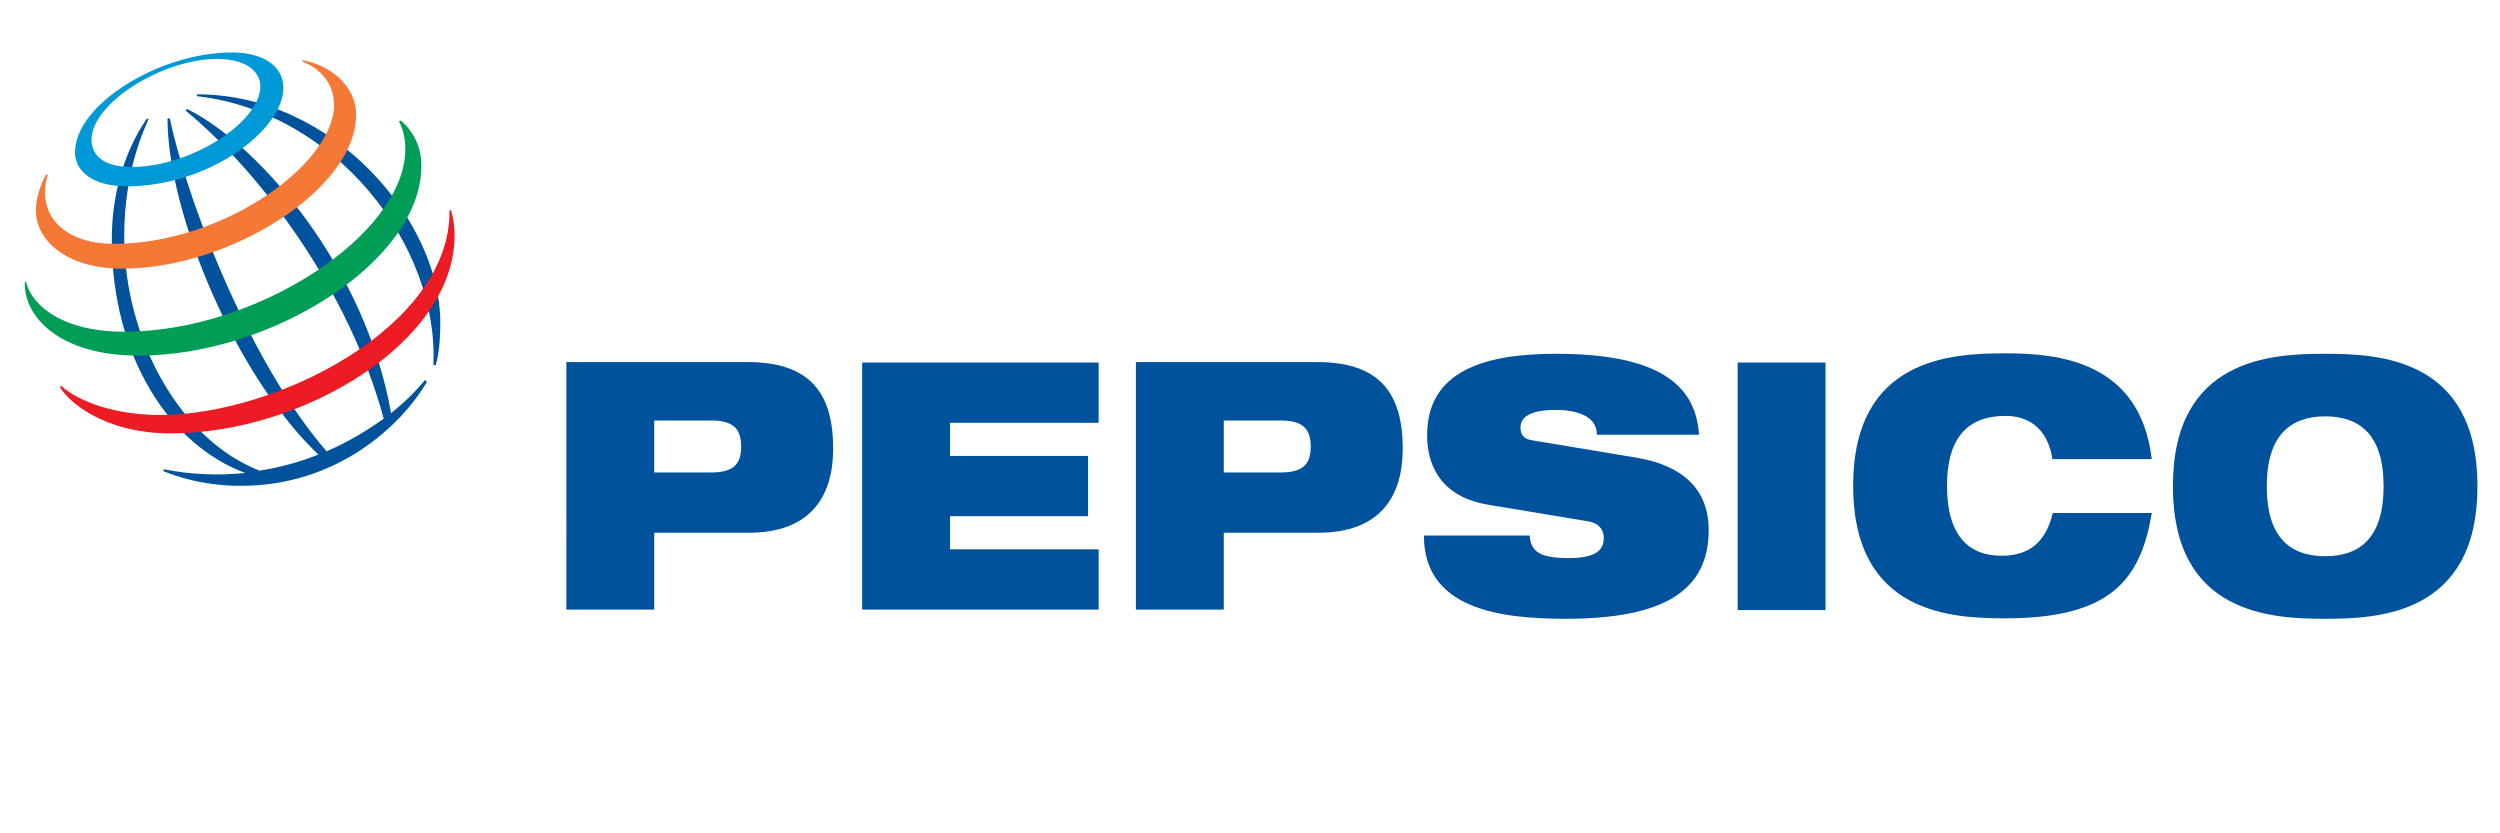 <?xml version="1.0" encoding="utf-8"?>
<!-- Generator: Adobe Illustrator 19.2.0, SVG Export Plug-In . SVG Version: 6.00 Build 0)  -->
<svg version="1.1" id="Layer_2" xmlns="http://www.w3.org/2000/svg" xmlns:xlink="http://www.w3.org/1999/xlink" x="0px" y="0px"
	 viewBox="0 0 543.4 181" style="enable-background:new 0 0 543.4 181;" xml:space="preserve">
<style type="text/css">
	.st0{fill:#00529C;}
	.st1{fill:#0099D8;}
	.st2{fill:#F47937;}
	.st3{fill:#009D57;}
	.st4{fill:#ED1C24;}
</style>
<g>
	<g>
		<path class="st0" d="M142.2,91.4h12.3c4.8,0,6.6,1.7,6.6,5.7c0,3.9-1.8,5.6-6.6,5.6h-12.3V91.4z M123.1,132.5h19.1v-16.7h20.5
			c13.6,0,18.4-8,18.4-18.3c0-12-5-18.8-18.6-18.8h-39.4L123.1,132.5L123.1,132.5z"/>
		<path class="st0" d="M187.4,78.8h51.4v13.1h-32.3v7.2h30v13.1h-30v7.2h32.3v13.1h-51.4V78.8z"/>
		<path class="st0" d="M266,91.4h12.3c4.8,0,6.6,1.7,6.6,5.7c0,3.9-1.8,5.6-6.6,5.6H266V91.4z M246.9,132.5H266v-16.7h20.5
			c13.6,0,18.4-8,18.4-18.3c0-12-5-18.8-18.6-18.8h-39.4V132.5z"/>
		<path class="st0" d="M323.4,109.7c-9.4-1.6-13.2-7.6-13.2-15.1c0-13.9,12.3-17.7,28-17.7c21.6,0,30.4,6.3,31.1,17.6h-22.2
			c0-2.2-1.2-3.5-2.9-4.3c-1.7-0.8-3.9-1.1-6-1.1c-5.7,0-7.7,1.6-7.7,3.8c0,1.5,0.6,2.5,2.5,2.8l22.8,3.8
			c9.6,1.6,15.6,6.6,15.6,15.7c0,13.1-9.6,19.3-31.1,19.3c-14.7,0-30.8-2.3-30.8-18.1h23c0.1,1.8,0.7,3,2,3.8
			c1.4,0.8,3.5,1.1,6.5,1.1c6,0,7.6-1.8,7.6-4.4c0-1.6-0.9-3.2-3.5-3.6L323.4,109.7z"/>
		<path class="st0" d="M377.7,78.8h19.1v53.8h-19.1V78.8z"/>
		<path class="st0" d="M467.7,111.6c-1.2,7.1-3.4,12.8-8.1,16.7c-4.7,3.9-12,6.1-23.7,6.1c-11.6,0-33.1-0.9-33.1-28.8
			s21.5-28.8,33.1-28.8c11.5,0,29.3,1.7,31.8,23h-21.6c-0.5-3.8-2.8-9.4-10.2-9.4c-7.8,0-12.7,4.3-12.7,15.2s4.8,15.2,11.8,15.2
			c6,0,9.6-2.8,11.2-9.3h21.5V111.6z"/>
		<path class="st0" d="M492.7,105.7c0-10.9,5-15.2,12.7-15.2c7.8,0,12.7,4.3,12.7,15.2s-4.9,15.2-12.7,15.2
			C497.6,120.9,492.7,116.6,492.7,105.7z M472.3,105.7c0,27.9,21.5,28.8,33.1,28.8s33.1-0.9,33.1-28.8S517,76.9,505.4,76.9
			C493.8,76.9,472.3,77.8,472.3,105.7z"/>
	</g>
	<path class="st0" d="M94.2,79.3c1.2-25.8-21-54.9-51.4-58.4v-0.4c29.9,0,52.9,27.7,52.9,49.5c0,4.5-0.4,7.4-1,9.4L94.2,79.3z
		 M92.4,82.6c-2,2.4-4.5,4.9-7.4,7.2c-5.4-31-28.2-58.1-44.3-66.1L40.3,24c16.2,13.3,35.6,39.1,43.1,67c-3.6,2.6-7.8,5.1-12.4,7.1
		C55.7,80.6,41.5,47,36.9,25.7l-0.5,0.1c0.1,20.7,14.8,55.9,32.8,73c-4,1.6-8.3,2.8-12.8,3.5C39.2,95.6,27,73.7,27,51.4
		c0-14.6,4.5-23.6,5.3-25.5l-0.4-0.1c-1,1.6-7.6,10.6-7.6,26.3c0,25.3,12.5,44.6,29,50.7c-5.7,0.6-11.6,0.4-17.7-0.8l-0.1,0.4
		c1.8,0.7,7.8,3.2,16.9,3.2c20.7,0,34.7-12.9,40.4-22.6L92.4,82.6z"/>
	<path class="st1" d="M50.4,11.4c-15.7,0-34.1,11.3-34.1,21.7c0,4,3.7,7.4,11.3,7.4c17.6,0,34-12.1,34-21.5
		C61.5,14,56.7,11.4,50.4,11.4z M56.6,18.7c0,7.9-15.2,17.6-28,17.6c-5.6,0-8.7-2.2-8.7-5.9c0-8,15.4-17.6,27.4-17.6
		C55.1,12.9,56.6,16.8,56.6,18.7z"/>
	<path class="st2" d="M10,37.9c-0.4,0.8-2.2,4.2-2.2,7.8c0,6.6,6.6,12.7,18.9,12.7C50.2,58.3,77.4,41,77.4,25
		c0-7.2-6.8-11.1-11.6-11.9l-0.1,0.3c1.5,0.5,6.9,3,6.9,9.4c0,12.8-24,30.2-47.9,30.2c-9.1,0-14.9-4.5-14.9-11.1
		c0-2.1,0.4-3.4,0.6-3.8L10,37.9z"/>
	<path class="st3" d="M87.1,26.2c0.6,0.5,4.5,3.7,4.5,9.8c0,20.8-32.6,41.3-61.5,41.3c-17.2,0-25-8.5-24.7-16h0.3
		C6.4,65.1,12,72.1,27,72.1c28.9,0,61.1-21.2,61.1-39.7c0-3.2-0.9-5.2-1.4-6L87.1,26.2z"/>
	<path class="st4" d="M98,45.6c0.1,0.4,0.8,2.4,0.8,5.6c0,23.2-33,43-61.7,43C22.3,94.2,14.6,87,13,84.1l0.3-0.2
		c4.1,3.6,12.1,6.3,21.5,6.3c25.4,0,63.2-19.3,62.9-44.4L98,45.6z"/>
</g>
</svg>
